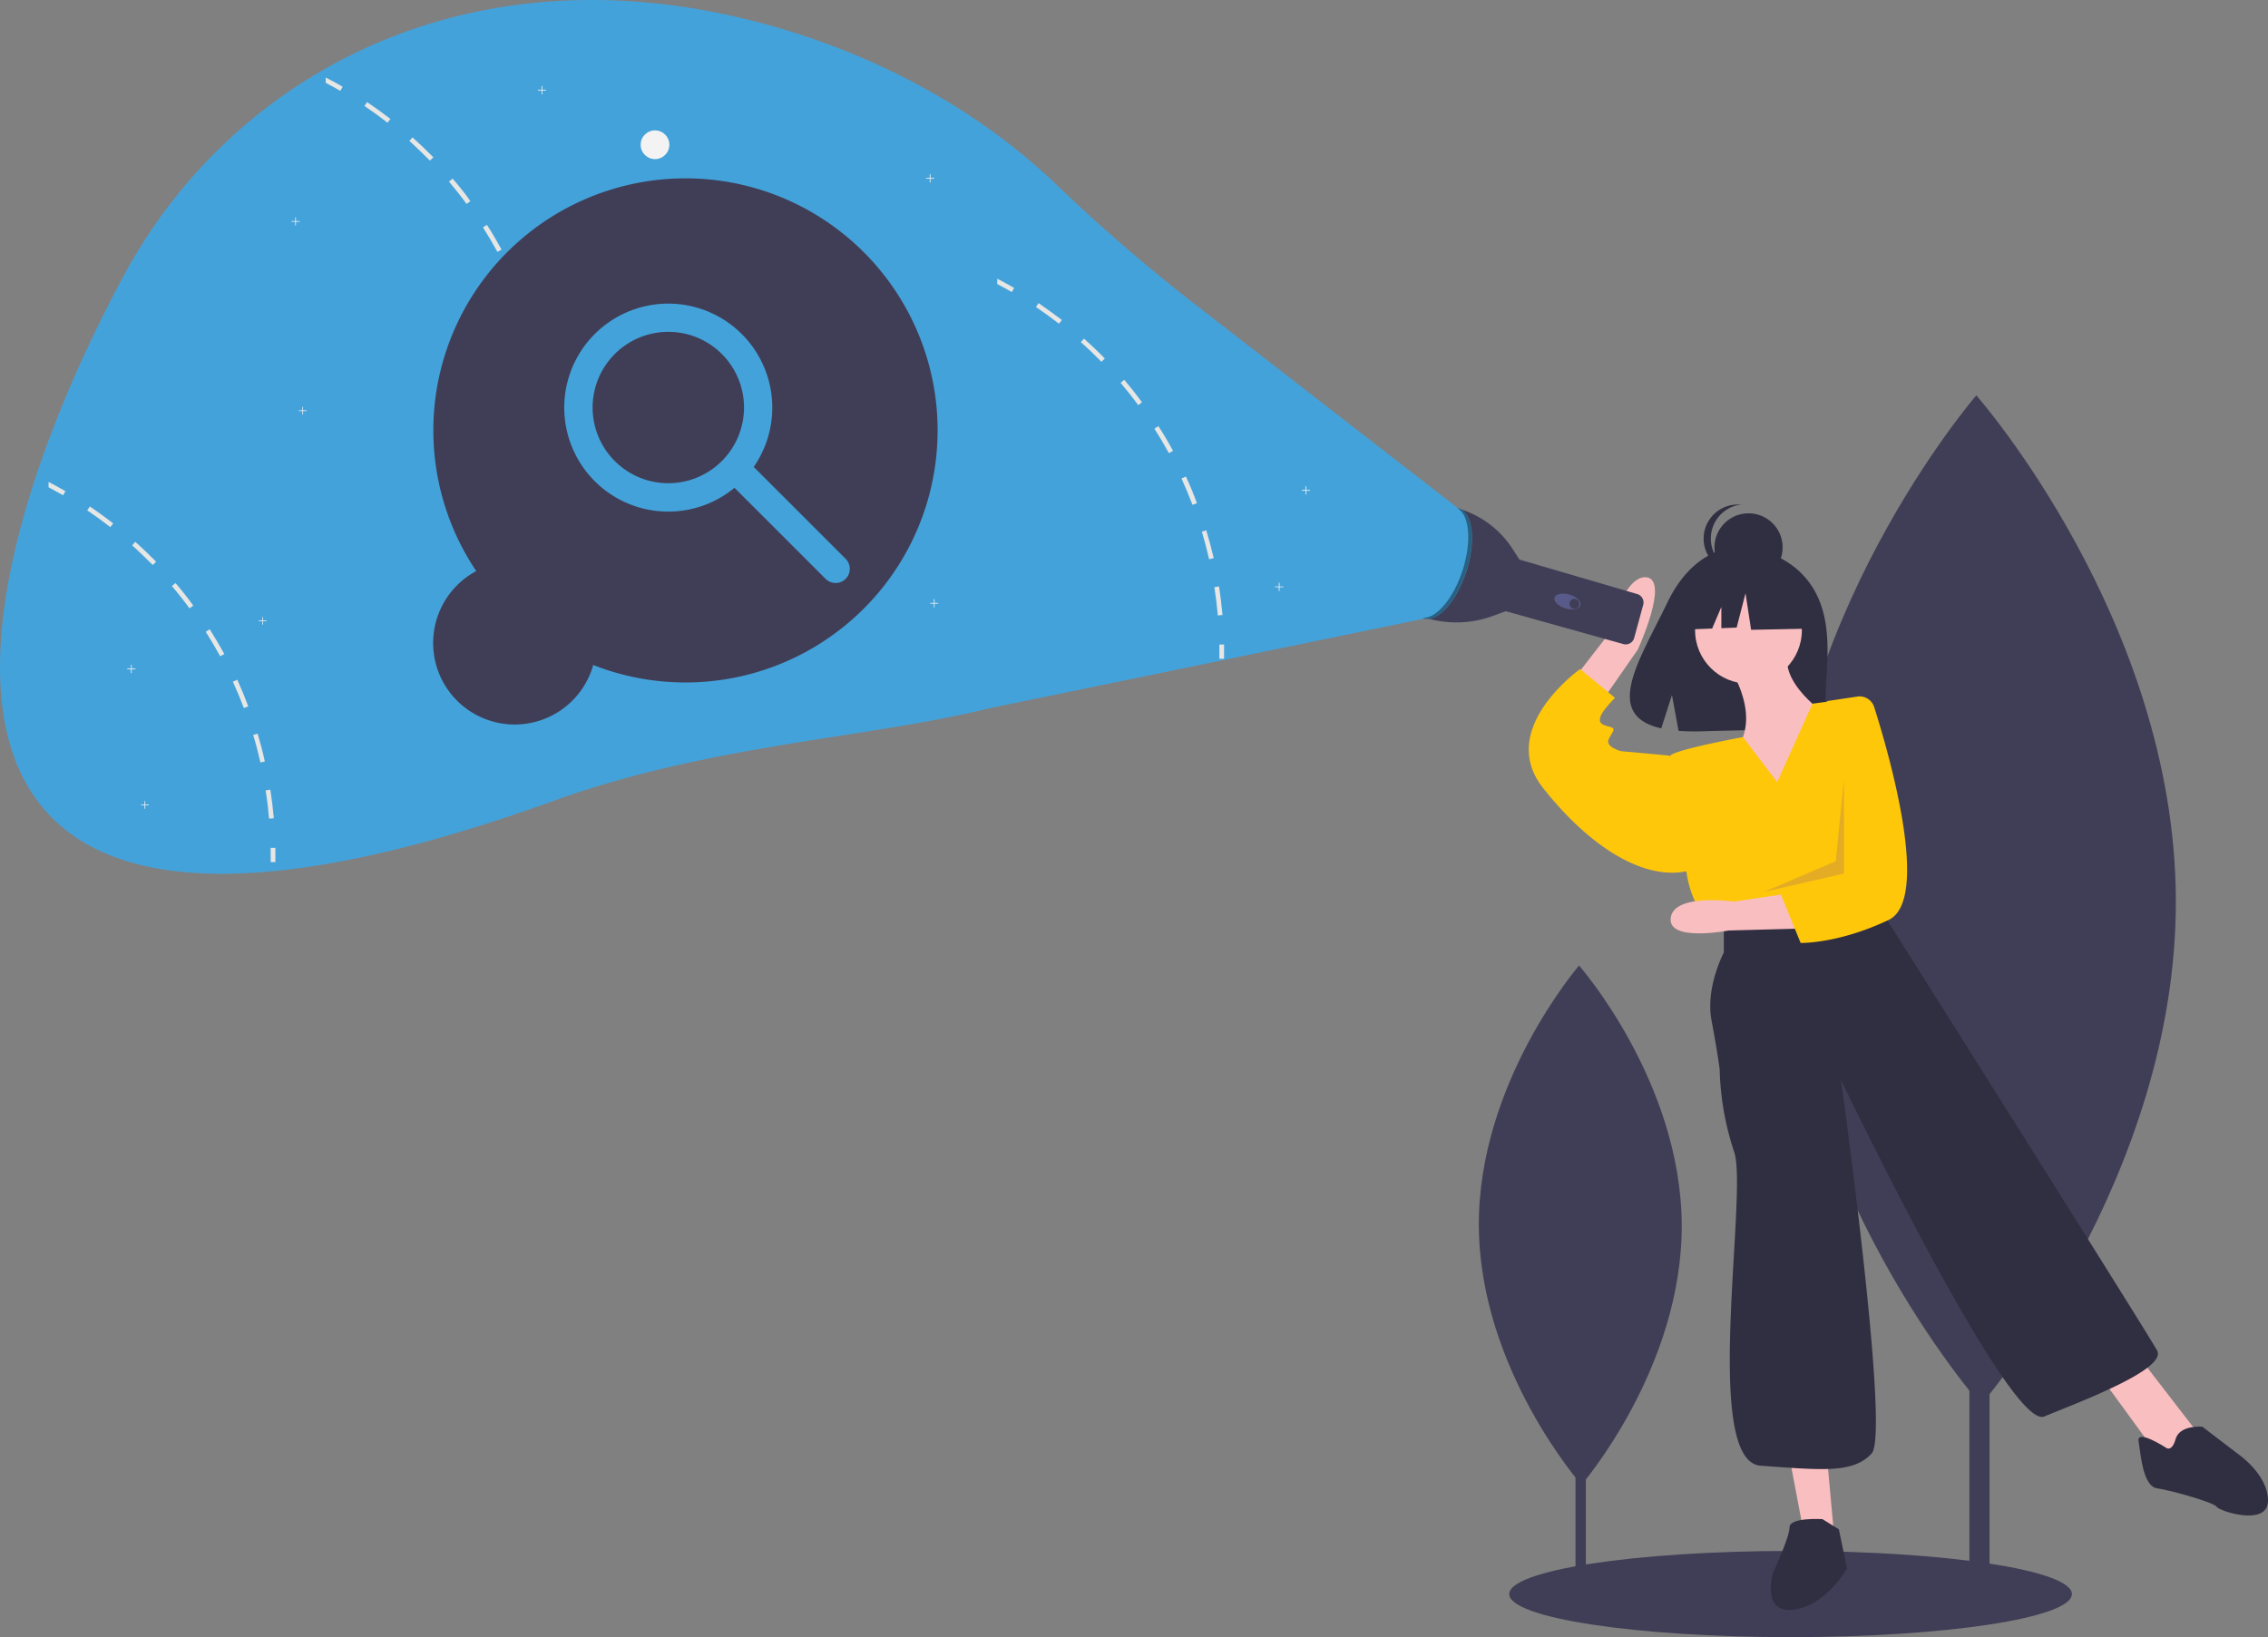<svg xmlns="http://www.w3.org/2000/svg" viewBox="0 0 516.13 372.68"><rect x="0" y="0" width="516.13" height="372.68" fill="#808080" stroke="none"/><defs><style>.cls-1{fill:#403e56;}.cls-2{fill:#302e41;}.cls-3{fill:#f9bebf;}.cls-4{fill:#ffc709;}.cls-5{fill:#e4ac24;}.cls-6{fill:#585b8a;}.cls-7{fill:#44a2da;}.cls-8{fill:#010101;opacity:0.4;isolation:isolate;}.cls-9{fill:#f3f3f3;}.cls-10{fill:#e6e6e5;}</style></defs><title>Asset 12</title><g id="Layer_2" data-name="Layer 2"><g id="Layer_2-2" data-name="Layer 2"><rect class="cls-1" x="448.17" y="181.53" width="4.59" height="181.48"/><path class="cls-1" d="M495.16,204.66c.3,63.46-44.35,115.11-44.35,115.11s-45.12-51.24-45.41-114.7S449.75,90,449.75,90,494.87,141.2,495.16,204.66Z"/><rect class="cls-1" x="358.54" y="266.92" width="2.36" height="93.34"/><path class="cls-1" d="M382.71,278.81C382.86,311.45,359.9,338,359.9,338s-23.21-26.36-23.36-59,22.81-59.21,22.81-59.21S382.56,246.18,382.71,278.81Z"/><ellipse class="cls-1" cx="407.48" cy="362.87" rx="64.02" ry="9.81"/><path class="cls-2" d="M412.76,134.15c-5.43-9.16-16.16-9.59-16.16-9.59s-10.45-1.33-17.16,12.62c-6.26,13-14.88,25.58-1.39,28.62l2.44-7.58,1.5,8.15a53.09,53.09,0,0,0,5.78.09c14.45-.46,28.21.14,27.76-5C414.94,154.52,418,143,412.76,134.15Z"/><path class="cls-3" d="M393.22,151.41s7,9.82,2.81,17.76,9.81,16.36,9.81,16.36l10.28-22.43s-12.15-7.95-8.88-15.42Z"/><circle class="cls-3" cx="397.9" cy="143.47" r="12.15"/><path class="cls-3" d="M355.85,157.52,366,144.42s3.58-13.74,8.76-13-2.05,16.47-2.05,16.47l-10.09,14.5Z"/><polygon class="cls-3" points="407.24 331.8 410.51 349.08 417.52 350.95 415.65 330.39 407.24 331.8"/><polygon class="cls-3" points="477.81 313.1 490.42 330.39 495.56 332.73 499.77 325.72 487.15 309.36 477.81 313.1"/><path class="cls-4" d="M404.44,178.05l-7.8-10.26s-15.1,2.78-16.5,4.19,3.74,27.1,3.74,27.1.93,7,5.14,10.75l4.2,2.8,34.58-7,1.3-15.38a40.35,40.35,0,0,0-10.64-30.88h0l-6,.82Z"/><path class="cls-4" d="M382,172.91l-2.34-.93L368.92,171s-3.73-.93-2.8-2.8,1.87-2.34,0-2.81-2.34-.93-1.87-2.33,3.27-4.21,3.27-4.21l-7.94-6.54s-.43.3-1.13.87c-3.94,3.19-16.42,14.71-7.28,26.23,10.74,13.55,23.36,21.5,33.64,18.69Z"/><path class="cls-2" d="M392.29,210.29v6.55s-4.21,7.94-2.8,15.42,1.86,11.21,1.86,11.21a64,64,0,0,0,3.28,18.7c3.27,9.34-7.48,70.56,6.07,71.49s21,1.87,25.24-2.8-7-85.05-7-85.05,38.31,79.91,46.26,76.64,28-10.75,25.7-15-61.22-97.66-61.22-97.66l-1.87-4.21Z"/><path class="cls-2" d="M414.72,345.81s-7.48-.46-7.48,1.87S403.5,358,403.5,358s-2.8,9.35,4.68,8.42S420.33,357,420.33,357l-1.87-8.88Z"/><path class="cls-2" d="M492.76,329.46s-6.54-4.21-6.08-1.4.94,10.28,4.21,10.74S504,342.08,504.44,343s11.69,4.67,11.69-1.4-7-10.75-7-10.75l-7.95-6.08s-5.14-.46-6.07,2.81S492.76,329.46,492.76,329.46Z"/><circle class="cls-2" cx="397.92" cy="124.61" r="7.76"/><path class="cls-2" d="M389.34,122.57a7.76,7.76,0,0,1,6.94-7.72,7.38,7.38,0,0,0-.82,0,7.76,7.76,0,1,0,0,15.52h0a7.37,7.37,0,0,0,.82-.05A7.75,7.75,0,0,1,389.34,122.57Z"/><polygon class="cls-2" points="410.36 133.27 399.76 127.72 385.12 129.99 382.09 143.37 389.63 143.08 391.73 138.16 391.73 143 395.21 142.86 397.23 135.04 398.5 143.37 410.86 143.12 410.36 133.27"/><path class="cls-3" d="M409.72,211.38l-16.35.44s-13.95,2.71-13.16-2.92,14.39-3.66,14.39-3.66L409.5,203Z"/><path class="cls-4" d="M422.66,158.57a3.49,3.49,0,0,1,3.85,2.39c3.2,10.09,13.06,43.84,3.26,48.47-11.54,5.46-20,5.22-20,5.22l-4.51-11.1,4.11-3.85,4.38-28.17,2.1-11.94Z"/><polygon class="cls-5" points="419.63 177.35 417.76 196.04 401.4 203.05 419.63 198.85 419.63 177.35"/><path class="cls-1" d="M331.42,115.64h0a21.88,21.88,0,0,1,12.78,9.29l1.53,2.36.08.1,26.81,7.85a2,2,0,0,1,1.34,2.39l-2.08,7.63a2,2,0,0,1-2.4,1.37h0l-26.83-7.5h0l-2.69,1a24.08,24.08,0,0,1-15.48.53h0Z"/><ellipse class="cls-6" cx="356.71" cy="136.92" rx="1.64" ry="3.07" transform="translate(125.13 440.82) rotate(-73.69)"/><circle class="cls-1" cx="358.29" cy="137.45" r="1.13"/><ellipse class="cls-7" cx="328.02" cy="128.27" rx="13.13" ry="5.94" transform="translate(104.83 400.73) rotate(-72.03)"/><path class="cls-8" d="M332.83,129.86c2.15-6.65,1.57-12.84-1.27-14.19a2.78,2.78,0,0,1,.5.11c3.12,1,3.84,7.42,1.6,14.32s-6.57,11.67-9.69,10.66a2.52,2.52,0,0,1-.33-.14C326.7,141,330.71,136.39,332.83,129.86Z"/><path class="cls-7" d="M331.77,115.67,270.91,68.46A402.48,402.48,0,0,1,240,41.64c-17.35-16.54-40.9-29.76-68.32-36.8C105-12.26,52.25,18.06,28.25,62.59-8.43,130.63-36.54,241,126.1,182.27c35.57-12.85,71.57-14.22,98.87-21l98.86-20.38Z"/><circle class="cls-9" cx="149.06" cy="32.95" r="3.27"/><polygon class="cls-9" points="212.6 40.51 211.75 40.51 211.75 39.66 211.58 39.66 211.58 40.51 210.73 40.51 210.73 40.68 211.58 40.68 211.58 41.53 211.75 41.53 211.75 40.68 212.6 40.68 212.6 40.51"/><polygon class="cls-9" points="298.12 111.54 297.27 111.54 297.27 110.69 297.1 110.69 297.1 111.54 296.25 111.54 296.25 111.71 297.1 111.71 297.1 112.56 297.27 112.56 297.27 111.71 298.12 111.71 298.12 111.54"/><polygon class="cls-9" points="292.04 133.51 291.19 133.51 291.19 132.66 291.02 132.66 291.02 133.51 290.17 133.51 290.17 133.67 291.02 133.67 291.02 134.53 291.19 134.53 291.19 133.67 292.04 133.67 292.04 133.51"/><polygon class="cls-9" points="30.82 152.2 29.97 152.2 29.97 151.35 29.8 151.35 29.8 152.2 28.95 152.2 28.95 152.37 29.8 152.37 29.8 153.22 29.97 153.22 29.97 152.37 30.82 152.37 30.82 152.2"/><polygon class="cls-9" points="68.2 50.33 67.35 50.33 67.35 49.48 67.19 49.48 67.19 50.33 66.33 50.33 66.33 50.49 67.19 50.49 67.19 51.34 67.35 51.34 67.35 50.49 68.2 50.49 68.2 50.33"/><polygon class="cls-9" points="213.53 137.25 212.68 137.25 212.68 136.39 212.52 136.39 212.52 137.25 211.67 137.25 211.67 137.41 212.52 137.41 212.52 138.26 212.68 138.26 212.68 137.41 213.53 137.41 213.53 137.25"/><polygon class="cls-9" points="124.28 20.42 123.43 20.42 123.43 19.57 123.26 19.57 123.26 20.42 122.41 20.42 122.41 20.59 123.26 20.59 123.26 21.44 123.43 21.44 123.43 20.59 124.28 20.59 124.28 20.42"/><path class="cls-10" d="M124.61,87.7l-1.06.16c.33,2.13.59,4.29.78,6.44l1.07-.09C125.21,92,124.94,89.85,124.61,87.7Z"/><path class="cls-10" d="M121.7,74.92l-1,.32c.62,2.05,1.17,4.16,1.65,6.26l1-.24C122.9,79.14,122.33,77,121.7,74.92Z"/><path class="cls-10" d="M117.07,62.67l-1,.45c.89,2,1.74,4,2.5,6l1-.38C118.83,66.69,118,64.65,117.07,62.67Z"/><path class="cls-10" d="M110.81,51.19l-.9.57c1.15,1.81,2.26,3.69,3.29,5.58l.94-.52C113.1,54.91,112,53,110.81,51.19Z"/><path class="cls-10" d="M103,40.66l-.82.69c1.39,1.64,2.75,3.35,4,5.08l.86-.64C105.81,44,104.44,42.31,103,40.66Z"/><path class="cls-10" d="M93.88,31.28l-.72.8c1.61,1.44,3.18,3,4.68,4.48l.78-.75C97.1,34.25,95.5,32.73,93.88,31.28Z"/><path class="cls-10" d="M83.54,23.24l-.6.88c1.78,1.2,3.55,2.49,5.25,3.81l.66-.85C87.13,25.75,85.34,24.45,83.54,23.24Z"/><path class="cls-10" d="M74.13,17.65v1.21c1.12.59,2.23,1.2,3.31,1.82l.54-.93C76.72,19,75.44,18.32,74.13,17.65Z"/><path class="cls-10" d="M124.68,100.93l1.07,0c0,1.08,0,2.17,0,3.24l-1.08,0C124.7,103.08,124.7,102,124.68,100.93Z"/><path class="cls-10" d="M61.52,179.76l-1.06.16c.33,2.13.59,4.29.78,6.44l1.07-.09C62.12,184.09,61.86,181.91,61.52,179.76Z"/><path class="cls-10" d="M58.62,167l-1,.32c.62,2,1.18,4.16,1.65,6.26l1-.24C59.81,171.2,59.24,169.07,58.62,167Z"/><path class="cls-10" d="M54,154.73l-1,.45c.9,2,1.74,4,2.5,6l1-.38C55.74,158.75,54.9,156.71,54,154.73Z"/><path class="cls-10" d="M47.73,143.24l-.91.58c1.15,1.81,2.26,3.69,3.29,5.57l.94-.51C50,147,48.89,145.08,47.73,143.24Z"/><path class="cls-10" d="M39.94,132.72l-.82.69c1.4,1.64,2.75,3.35,4,5.08l.86-.64C42.72,136.1,41.35,134.37,39.94,132.72Z"/><path class="cls-10" d="M30.79,123.34l-.71.8c1.6,1.44,3.18,3,4.68,4.48l.77-.75C34,126.31,32.42,124.79,30.79,123.34Z"/><path class="cls-10" d="M20.45,115.3l-.6.88c1.79,1.2,3.55,2.48,5.25,3.81l.66-.85C24,117.8,22.26,116.51,20.45,115.3Z"/><path class="cls-10" d="M11.05,109.71v1.21c1.11.59,2.22,1.2,3.31,1.82l.53-.93Q13,110.72,11.05,109.71Z"/><path class="cls-10" d="M61.59,193l1.08,0c0,1.08,0,2.17,0,3.24l-1.07,0C61.61,195.14,61.61,194.06,61.59,193Z"/><path class="cls-10" d="M277.42,133.5l-1.06.16c.33,2.12.59,4.29.78,6.44l1.07-.1C278,137.83,277.75,135.64,277.42,133.5Z"/><path class="cls-10" d="M274.51,120.72l-1,.31c.62,2.06,1.17,4.17,1.65,6.27l1.05-.24C275.71,124.94,275.14,122.8,274.51,120.72Z"/><path class="cls-10" d="M269.88,108.47l-1,.45c.89,2,1.73,4,2.5,6l1-.38C271.64,112.48,270.79,110.44,269.88,108.47Z"/><path class="cls-10" d="M263.62,97l-.91.58c1.16,1.81,2.27,3.69,3.29,5.57l.95-.51C265.91,100.71,264.79,98.81,263.62,97Z"/><path class="cls-10" d="M255.84,86.45l-.82.7c1.39,1.63,2.75,3.35,4,5.07l.86-.64C258.62,89.84,257.25,88.11,255.84,86.45Z"/><path class="cls-10" d="M246.69,77.08l-.72.8c1.61,1.43,3.18,2.94,4.68,4.48l.77-.75C249.91,80.05,248.31,78.53,246.69,77.08Z"/><path class="cls-10" d="M236.35,69l-.6.89c1.78,1.2,3.55,2.48,5.24,3.8l.67-.84C239.94,71.54,238.15,70.25,236.35,69Z"/><path class="cls-10" d="M226.94,63.44v1.22c1.12.58,2.23,1.19,3.31,1.82l.54-.93C229.53,64.82,228.24,64.12,226.94,63.44Z"/><path class="cls-10" d="M277.49,146.72l1.07,0c0,1.09,0,2.18,0,3.25l-1.08,0C277.51,148.88,277.51,147.8,277.49,146.72Z"/><polygon class="cls-9" points="69.77 93.41 68.97 93.41 68.97 92.62 68.82 92.62 68.82 93.41 68.03 93.41 68.03 93.57 68.82 93.57 68.82 94.36 68.97 94.36 68.97 93.57 69.77 93.57 69.77 93.41"/><polygon class="cls-9" points="60.63 141.24 59.84 141.24 59.84 140.45 59.69 140.45 59.69 141.24 58.9 141.24 58.9 141.4 59.69 141.4 59.69 142.19 59.84 142.19 59.84 141.4 60.63 141.4 60.63 141.24"/><polygon class="cls-9" points="33.84 183.16 33.05 183.16 33.05 182.37 32.89 182.37 32.89 183.16 32.1 183.16 32.1 183.32 32.89 183.32 32.89 184.11 33.05 184.11 33.05 183.32 33.84 183.32 33.84 183.16"/><path class="cls-1" d="M108.38,130A57.38,57.38,0,1,1,135,151.38,18.56,18.56,0,1,1,108.38,130Z"/><path class="cls-7" d="M192.44,127.21l-20.92-20.92a23.67,23.67,0,1,0-4.37,4.75l20.73,20.73a3.22,3.22,0,1,0,4.56-4.56ZM152.09,110a17.23,17.23,0,1,1,17.23-17.22A17.24,17.24,0,0,1,152.09,110Z"/></g></g></svg>